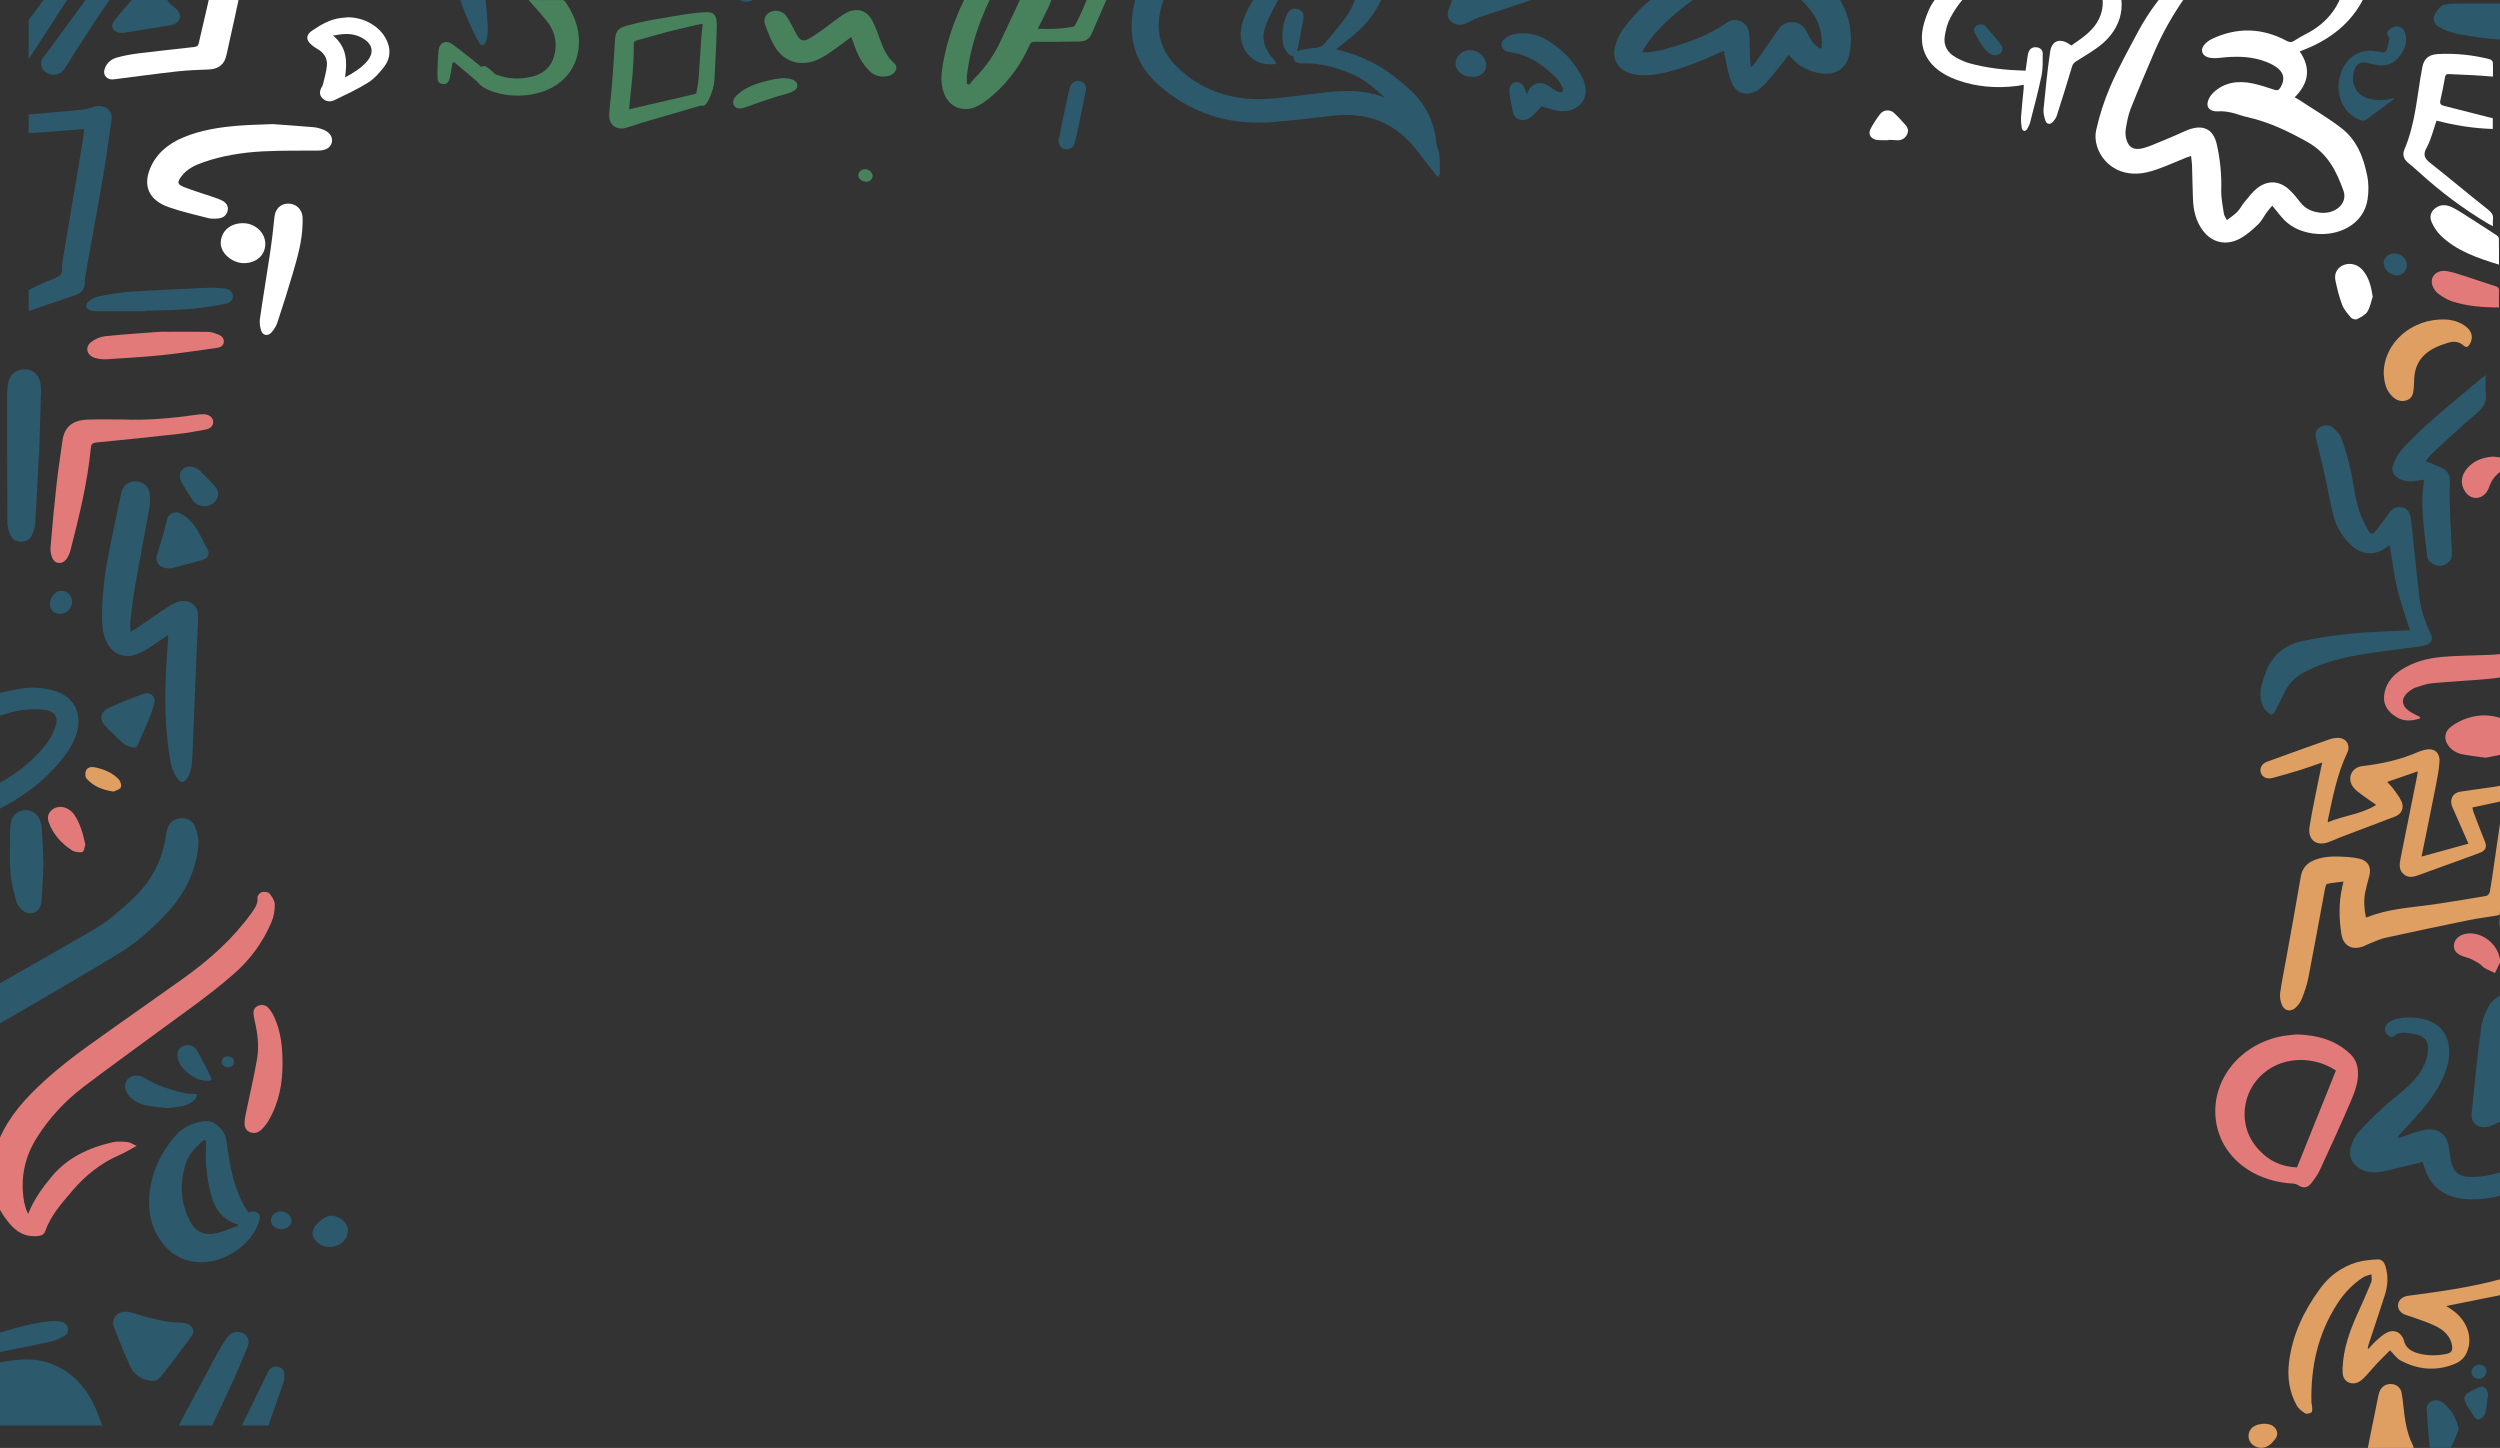<svg width="1440" height="834" viewBox="0 0 1440 834" fill="none" xmlns="http://www.w3.org/2000/svg">
<rect x="0" y="0" width="1440" height="834" fill="#333333" stroke="none"/>
<g clip-path="url(#clip0_7892_64437)">
<path d="M-7.922 570.506C-6.02 569.535 -4.068 568.645 -2.228 567.594C16.332 557.03 34.912 546.501 53.391 535.83C62.14 530.777 69.493 524.268 76.654 517.534C87.618 507.221 93.616 494.994 95.619 481.059C95.841 479.53 96.145 477.975 96.721 476.527C97.925 473.515 100.291 471.582 104.014 471.367C107.705 471.151 110.76 472.607 112.024 475.547C113.339 478.613 114.361 482.012 114.29 485.248C114.189 489.681 113.339 494.194 112.095 498.5C109.222 508.426 103.993 517.381 96.66 525.328C88.235 534.463 78.97 542.833 67.946 549.504C56.334 556.535 44.653 563.476 32.92 570.354C19.357 578.31 5.692 586.15 -7.922 594.035C-7.922 586.195 -7.922 578.346 -7.922 570.506Z" fill="#2C596B"/>
<path d="M16.48 65.96C26.888 65.043 37.306 64.189 47.703 63.155C49.939 62.93 52.103 62.112 54.268 61.474C59.962 59.793 65.09 63.515 64.301 68.72C62.673 79.464 61.328 90.244 59.497 100.961C56.189 120.309 52.609 139.612 49.16 158.942C48.917 160.299 48.836 161.693 48.826 163.068C48.796 166.359 46.985 168.759 43.668 169.892C34.605 172.976 25.543 176.087 16.48 179.179C16.48 175.098 16.48 171.007 16.48 166.925C21.234 164.803 25.877 162.466 30.762 160.623C34.403 159.247 36.466 157.476 35.738 153.727C35.516 152.567 35.89 151.29 36.092 150.086C39.915 127.267 43.759 104.449 47.582 81.622C47.966 79.329 48.169 77.019 48.502 74.349C37.468 75.176 26.979 75.958 16.491 76.749C16.48 73.144 16.48 69.547 16.48 65.96Z" fill="#2C596B"/>
<path d="M-10.125 786.768C-3.399 785.563 3.266 783.891 10.063 783.243C24.891 781.85 36.988 786.777 46.242 797.107C52.584 804.183 55.932 812.544 58.814 821.076C35.895 821.076 12.976 821.076 -10.115 821.076C-10.125 809.64 -10.125 798.204 -10.125 786.768Z" fill="#2C596B"/>
<path d="M-7.922 400.935C-0.731 399.362 6.39 397.321 13.693 396.377C18.466 395.766 23.645 396.188 28.399 397.123C40.738 399.56 46.989 408.452 44.824 419.51C43.752 424.994 41.254 429.966 37.856 434.56C26.366 450.096 10.648 461.308 -7.922 469.552C-7.922 464.652 -7.922 459.752 -7.922 454.852C-7.659 454.825 -7.345 454.87 -7.133 454.762C6.794 447.75 19.114 439.083 27.802 426.945C29.916 423.987 31.362 420.481 32.313 417.056C33.496 412.785 31.19 409.764 26.315 408.973C22.937 408.425 19.357 408.371 15.928 408.649C7.503 409.333 -0.225 412.246 -7.922 415.15C-7.922 410.412 -7.922 405.674 -7.922 400.935Z" fill="#2C596B"/>
<path d="M102.92 821.066C110.405 807.058 117.869 793.051 125.404 779.061C126.911 776.265 128.62 773.55 130.421 770.907C132.707 767.535 136.176 766.385 139.453 767.697C142.599 768.956 144.075 772.013 142.649 775.636C139.949 782.487 137.036 789.266 133.981 796C130.178 804.397 126.153 812.713 122.218 821.057C115.785 821.066 109.353 821.066 102.92 821.066Z" fill="#2C596B"/>
<path d="M-10.125 770.592C2.528 766.987 14.918 762.528 28.229 761.035C30.454 760.784 32.81 760.945 35.035 761.296C37.271 761.647 38.748 763.049 39.112 765.126C39.456 767.104 38.626 768.776 36.725 769.72C34.338 770.907 31.87 772.193 29.25 772.759C16.86 775.429 4.409 777.875 -8.021 780.401C-8.729 780.536 -9.427 780.716 -10.125 780.878C-10.125 777.452 -10.125 774.018 -10.125 770.592Z" fill="#2C596B"/>
<path d="M16.48 11.558C18.038 9.472 19.616 7.395 21.143 5.292C24.137 1.192 27.09 -2.935 30.125 -7.017C31.136 -8.365 32.269 -9.678 33.523 -10.847C35.526 -12.708 38.216 -13.076 40.259 -11.979C42.353 -10.856 43.132 -8.689 42.343 -6.154C42.201 -5.686 42.039 -5.2 41.766 -4.778C33.361 8.187 24.916 21.142 16.48 34.098C16.48 26.581 16.48 19.074 16.48 11.558Z" fill="#2C596B"/>
<path d="M139.32 821.066C143.902 811.662 148.484 802.249 153.066 792.845C153.541 791.874 154.077 790.93 154.553 789.968C155.564 787.945 157.263 786.866 159.772 787.226C162.29 787.585 163.635 789.123 163.736 791.289C163.817 792.971 163.787 794.76 163.261 796.351C160.813 803.679 158.163 810.961 155.604 818.261C155.281 819.178 155.038 820.122 154.755 821.057C149.607 821.066 144.458 821.066 139.32 821.066Z" fill="#2C596B"/>
<path d="M1337.6 439.197C1333 440.775 1328.94 442.264 1324.82 443.545C1319.59 445.16 1314.32 446.666 1309.03 448.083C1305.79 448.949 1303.15 447.731 1302.28 445.241C1301.36 442.589 1302.71 439.882 1305.95 438.701C1317.86 434.343 1329.8 430.085 1341.75 425.854C1343.19 425.34 1344.78 425.069 1346.32 425.006C1351.35 424.817 1354.16 429.156 1351.99 433.676C1346.09 445.99 1343.64 459.305 1340.83 472.513C1340.78 472.729 1340.86 472.973 1340.92 473.595C1349.93 469.707 1359.92 469.112 1368.73 463.618C1365.95 461.678 1363.36 459.982 1360.89 458.124C1359.01 456.707 1356.94 455.354 1355.53 453.523C1351.65 448.462 1354.39 441.984 1360.72 441.263C1371.93 439.973 1382.82 437.555 1393.18 432.999C1394.3 432.512 1395.5 432.196 1396.69 431.889C1401.79 430.608 1405.46 433.306 1405.15 438.619C1404.87 443.256 1403.98 447.875 1403.07 452.449C1400.44 465.864 1397.68 479.252 1394.82 493.398C1404.14 490.826 1412.96 488.391 1421.83 485.946C1418.91 479.315 1416.15 473.045 1413.4 466.784C1413 465.882 1412.54 464.998 1412.25 464.069C1411.01 460.117 1412.96 456.662 1417.05 456.013C1423.67 454.948 1430.33 454.154 1436.97 453.162C1439.8 452.738 1442.59 452.07 1445.4 451.538C1449.13 450.825 1451.74 452.323 1452.54 456.049C1452.99 458.169 1453.15 460.478 1452.84 462.616C1450.41 479.396 1447.83 496.158 1445.28 512.929C1444.82 515.915 1444.24 518.883 1443.72 521.86C1443.22 524.837 1441.24 526.804 1437.67 527.435C1432.52 528.356 1427.3 528.906 1422.17 529.962C1406.15 533.245 1390.13 536.619 1374.15 540.129C1371.07 540.805 1368.14 542.222 1365.17 543.358C1363.8 543.882 1362.51 544.648 1361.14 545.154C1354.77 547.508 1349.68 544.757 1348.64 538.018C1347.27 529.068 1347.05 520.065 1349.09 511.143C1349.31 510.195 1349.52 509.248 1349.84 507.778C1346.49 508.211 1343.43 508.472 1340.45 509.104C1339.88 509.221 1339.42 510.764 1339.24 511.711C1336.03 528.861 1332.96 546.047 1329.64 563.169C1328.83 567.319 1327.38 571.379 1325.85 575.33C1325.11 577.243 1323.72 579.056 1322.22 580.482C1319.6 582.963 1315.93 582.349 1314.48 579.038C1313.57 576.963 1313.05 574.383 1313.34 572.173C1314.26 565.443 1315.67 558.785 1316.87 552.091C1319.67 536.448 1322.57 520.814 1325.21 505.143C1326.05 500.128 1328.67 497.105 1333.29 495.31C1339.62 492.847 1346.14 493.244 1352.68 493.65C1354.8 493.786 1356.91 494.119 1358.98 494.597C1363.96 495.743 1366.07 499.478 1364.75 504.431C1363.9 507.597 1363.01 510.755 1362.37 513.957C1361.41 518.757 1361.78 523.547 1362.75 528.265C1363.06 528.338 1363.24 528.446 1363.37 528.392C1375.44 523.385 1388.37 522.844 1401.07 521.03C1411.43 519.551 1421.76 517.81 1432.08 516.032C1432.88 515.897 1433.96 514.715 1434.11 513.867C1435.03 508.797 1435.73 503.682 1436.47 498.576C1438.16 487.064 1439.83 475.553 1441.51 464.042C1441.62 463.32 1441.66 462.598 1441.8 461.308C1435.76 462.598 1430.02 463.834 1424.08 465.106C1424.38 466.306 1424.49 467.118 1424.76 467.858C1426.95 473.586 1429.12 479.315 1431.42 484.999C1432.46 487.579 1431.7 489.879 1428.96 490.989C1426.01 492.189 1422.99 493.226 1419.99 494.318C1411.31 497.475 1402.62 500.606 1393.94 503.772C1390.81 504.918 1387.64 506.091 1384.64 503.646C1381.54 501.12 1382.07 497.71 1382.75 494.336C1385.92 478.521 1389.1 462.698 1392.27 446.883C1392.42 446.107 1392.5 445.322 1392.65 444.285C1386.64 446.36 1380.95 448.326 1375.02 450.374C1376.36 451.89 1377.71 453.189 1378.79 454.687C1380.41 456.933 1382.18 459.161 1383.29 461.66C1384.92 465.332 1383.33 468.859 1379.62 470.294C1370.94 473.668 1362.19 476.888 1353.48 480.208C1349.66 481.661 1345.84 483.122 1342.09 484.737C1334.68 487.94 1329.01 484.078 1330.3 476.121C1332.12 464.98 1334.59 453.938 1336.8 442.859C1336.97 441.84 1337.23 440.821 1337.6 439.197Z" fill="#DF9E62"/>
<path d="M1282.65 126.803C1284.99 124.987 1287.09 123.692 1288.69 122.02C1290.34 120.293 1291.36 118.118 1292.9 116.284C1295.19 113.55 1297.34 110.602 1300.18 108.363C1306.09 103.697 1312.84 104.029 1318.37 109.046C1320.86 111.303 1322.97 113.928 1324.99 116.553C1327.8 120.195 1331.64 122.002 1336.48 122.523C1345.24 123.467 1352.51 117.093 1349.8 109.711C1345.83 98.878 1341.05 88.511 1329.07 81.787C1317.98 75.574 1306.77 70.162 1294.03 67.356C1291.01 66.691 1288.14 65.451 1285.12 64.812C1282.7 64.3 1280.11 63.958 1277.65 64.129C1273.49 64.426 1270.71 62.295 1271.67 58.636C1272.16 56.748 1273.36 54.788 1274.85 53.376C1281.05 47.469 1288.91 46.273 1297.4 48.027C1301.68 48.908 1305.82 50.31 1309.95 51.686C1311.73 52.279 1312.57 51.947 1313.44 50.544C1316.17 46.175 1315.81 42.057 1311.46 38.865C1308.92 37.004 1305.71 35.647 1302.57 34.675C1294.76 32.248 1286.69 32.392 1278.57 33.318C1276.6 33.543 1274.5 33.588 1272.58 33.21C1268.68 32.437 1267.16 29.164 1269.36 26.206C1270.48 24.705 1272.17 23.329 1273.96 22.484C1288.57 15.525 1303.04 15.993 1317.19 23.572C1318.8 24.435 1319.86 24.489 1321.34 23.563C1323.65 22.098 1326.04 20.695 1328.5 19.427C1341.34 12.828 1348.22 2.678 1350.83 -10.035C1351.03 -10.997 1351.25 -11.959 1351.45 -12.921C1351.65 -13.874 1351.83 -14.827 1352.05 -15.834C1356.87 -15.834 1361.53 -15.834 1366.72 -15.834C1361.77 6.022 1347.98 21.181 1324.63 29.596C1331.21 39.171 1329.94 47.856 1321.74 56.046C1322.51 56.487 1323.21 56.828 1323.85 57.251C1332.11 62.69 1340.75 67.734 1348.52 73.686C1357.78 80.788 1361.37 90.867 1363.5 101.17C1364.41 105.585 1364.4 110.314 1363.73 114.782C1361.58 129.104 1347.17 136.602 1332.14 134.463C1324.61 133.393 1318.49 130.282 1313.97 124.789C1312.35 122.82 1310.75 120.842 1308.81 118.468C1307.64 119.853 1306.63 120.941 1305.77 122.128C1304.03 124.528 1302.74 127.279 1300.58 129.329C1297.44 132.341 1294.05 135.389 1290.14 137.475C1282.1 141.745 1274.04 139.722 1268.85 132.79C1264.72 127.288 1263.42 121.058 1263.15 114.62C1262.89 108.093 1262.82 101.557 1262.6 95.03C1262.55 93.411 1262.26 91.802 1262.04 89.824C1260.83 90.238 1259.91 90.507 1259.04 90.867C1254.03 92.908 1249.09 95.102 1244 96.972C1240.8 98.15 1237.45 99.255 1234.04 99.723C1214.79 102.402 1204.91 86.111 1207.37 75.052C1209.3 66.368 1212.07 57.727 1215.67 49.474C1220.32 38.838 1226.02 28.553 1231.53 18.223C1237.75 6.571 1245.87 -4.002 1255.34 -13.766C1256.86 -15.33 1258.32 -16.203 1260.69 -15.96C1262.49 -15.78 1264.33 -15.924 1266.62 -15.924C1265.92 -14.153 1265.55 -12.624 1264.76 -11.294C1262.75 -7.904 1260.65 -4.542 1258.39 -1.278C1251.46 8.693 1245.53 19.095 1240.86 30.036C1236.23 40.87 1231.58 51.695 1227.28 62.627C1225.8 66.368 1225.08 70.395 1224.44 74.342C1224.11 76.455 1224.27 78.793 1224.95 80.834C1226.42 85.293 1229.48 86.624 1234.48 85.32C1236.5 84.789 1238.47 84.079 1240.37 83.279C1246.36 80.788 1252.39 78.343 1258.27 75.646C1267.38 71.456 1274.71 72.841 1277.01 83.674C1278.83 92.243 1279.7 100.766 1279.43 109.469C1279.3 113.901 1280.26 118.369 1280.91 122.802C1281.02 123.935 1281.82 125.005 1282.65 126.803Z" fill="white"/>
<path d="M769.646 28.389C771.052 28.794 772.165 29.153 773.308 29.441C789.228 33.442 801.931 41.974 812.976 52.457C821.846 60.881 826.287 71.266 827.46 82.773C827.682 84.94 828.876 87.026 829.088 89.193C829.432 92.717 829.392 96.286 829.392 99.829C829.392 100.44 828.825 101.051 828.441 101.834C827.834 101.42 827.48 101.285 827.298 101.042C823.333 95.954 819.459 90.802 815.424 85.758C803.944 71.355 788.52 64.478 768.493 66.581C756.457 67.84 744.451 69.494 732.375 70.384C707.14 72.237 685.353 64.774 667.532 49.121C653.918 37.155 649.72 21.934 652.684 5.346C655.334 -9.497 662.07 -23.046 672.387 -34.923C689.773 -54.927 724.991 -71.695 763.335 -62.336C788.702 -56.15 806.574 -28.935 797.643 -4.903C793.961 5.013 787.943 13.537 779.295 20.594C776.2 23.121 773.065 25.629 769.646 28.389ZM797.633 56.197C792.141 51.288 786.83 46.334 779.801 43.17C770.395 38.935 760.644 36.148 749.943 36.49C747.587 36.562 745.544 35.779 745.028 33.406C744.603 31.437 745.958 29.648 748.77 28.956C751.4 28.299 754.151 27.805 756.872 27.679C759.491 27.553 761.535 26.744 763.031 24.964C766.662 20.657 770.273 16.333 773.753 11.927C778.203 6.299 780.903 0.006 782.299 -6.755C785.809 -23.828 775.796 -39.94 758.348 -45.631C726.62 -55.979 698.785 -42.853 683.502 -24.692C676.058 -15.836 671.325 -5.703 668.634 5.112C665.691 16.899 667.916 28.065 676.675 37.191C687.932 48.906 702.517 55.828 720.167 56.952C730.534 57.618 740.669 55.919 750.864 54.732C766.501 52.898 782.198 50.021 797.633 56.197Z" fill="#2C596B"/>
<path d="M16.202 699.219C19.328 691.217 24.223 684.393 29.695 677.785C38.605 667.032 50.854 661.089 65.024 657.907C67.684 657.313 70.678 657.556 73.46 657.835C75.007 657.997 76.443 659.03 78.709 660.019C74.997 662.024 72.246 663.787 69.242 665.081C58.076 669.9 49.276 676.976 41.781 685.76C35.531 693.078 29.159 700.19 26.064 709.144C25.295 711.374 23.343 711.94 20.693 712.048C12.672 712.363 8.05 708.191 3.994 702.914C-4.876 691.352 -7.01 678.774 -3.511 665.261C-0.041 651.865 7.635 640.465 17.649 630.224C27.682 619.957 39.02 610.877 50.884 602.353C69.029 589.317 87.397 576.532 105.603 563.559C120.815 552.725 134.358 540.489 144.928 525.816C146.859 523.137 148.66 520.476 148.296 516.978C148.194 515.971 149.61 514.254 150.743 513.894C152.028 513.49 154.526 513.778 155.183 514.596C156.701 516.493 158.268 518.893 158.289 521.096C158.319 524.521 157.661 528.145 156.286 531.345C151.482 542.512 144.462 552.392 134.763 560.907C120.208 573.673 104.005 584.687 88.358 596.294C74.825 606.345 61.049 616.136 47.688 626.367C37.109 634.468 28.39 644.061 21.472 654.886C14.028 666.538 11.58 679.008 13.886 692.224C14.149 693.752 14.655 695.245 15.12 696.737C15.413 697.582 15.848 698.391 16.202 699.219Z" fill="#E27A7A"/>
<path d="M412.336 29.11C412.083 34.484 411.868 39.865 411.57 45.24C411.316 49.825 409.933 54.087 407.86 58.124C406.989 59.818 405.92 61.309 403.671 60.851C403.489 60.817 403.28 60.908 403.087 60.964C391.969 64.199 380.846 67.429 369.733 70.687C367.666 71.291 365.632 72.03 363.582 72.702C362.579 73.03 361.586 73.391 360.567 73.651C354.663 75.136 350.524 71.782 350.899 65.566C351.202 60.501 351.984 55.476 352.376 50.417C353.087 41.271 353.737 32.119 354.261 22.961C354.548 17.953 356.212 16.186 360.975 14.831C371.872 11.742 383.034 10.207 394.141 8.343C398.38 7.632 402.684 7.203 406.973 7.011C410.809 6.836 412.551 8.744 412.788 12.663C412.86 13.837 412.898 15.023 412.86 16.197C412.727 20.499 412.557 24.807 412.402 29.11C412.386 29.115 412.364 29.115 412.336 29.11ZM362.353 62.827C362.959 62.748 363.4 62.731 363.819 62.635C376.023 59.812 388.226 56.978 400.419 54.121C400.717 54.053 401.125 53.675 401.174 53.387C401.648 50.457 402.227 47.527 402.453 44.574C403.043 36.856 403.44 29.121 403.974 21.397C404.151 18.868 404.526 16.355 404.823 13.735C404.311 13.786 403.963 13.781 403.633 13.854C397.966 15.153 392.272 16.338 386.644 17.789C379.947 19.517 373.305 21.476 366.641 23.334C365.654 23.61 365.009 24.011 365.031 25.315C365.23 36.681 363.857 47.939 362.705 59.214C362.584 60.36 362.479 61.517 362.353 62.827Z" fill="#48825D"/>
<path d="M1030.31 31.582C1027.05 35.745 1024.12 39.683 1020.94 43.477C1018.76 46.084 1016.49 48.718 1013.82 50.93C1008.01 55.74 1000.55 54.697 997.641 48.152C995.355 43 994.708 37.273 993.362 31.798C993.191 31.097 993.17 30.368 993.039 29.299C991.866 29.793 990.905 30.18 989.954 30.593C978.656 35.547 967.308 40.483 954.857 42.686C950.882 43.387 946.584 43.54 942.578 43.054C933.303 41.93 928.135 35.223 930.219 27.078C931.119 23.553 932.535 19.885 934.79 16.936C938.846 11.632 943.124 6.273 948.343 1.904C965.204 -12.211 984.391 -23.351 1005.83 -31.271C1009.87 -32.764 1014.23 -33.618 1018.49 -34.571C1020.88 -35.111 1023.23 -34.733 1025.14 -33.088C1025.58 -32.71 1026.21 -32.44 1026.81 -32.287C1032.87 -30.75 1037.88 -27.621 1041.63 -23.324C1047.52 -16.563 1053.48 -9.748 1058.39 -2.42C1064.89 7.289 1067.28 18.087 1065.61 29.415C1065.38 31.025 1064.96 32.643 1064.38 34.18C1062.09 40.168 1056.34 43.306 1049.33 42.353C1042.22 41.382 1036.33 38.46 1031.89 33.362C1031.45 32.85 1031 32.355 1030.31 31.582ZM1008.4 38.325C1008.61 38.37 1008.83 38.406 1009.03 38.451C1009.68 37.696 1010.41 36.995 1010.97 36.194C1015.32 29.955 1019.64 23.697 1023.98 17.449C1025.97 14.581 1028.59 12.486 1032.66 12.729C1036.81 12.972 1039.16 15.381 1040.81 18.528C1041.85 20.524 1042.77 22.61 1044.16 24.408C1045.25 25.819 1046.98 26.853 1048.42 28.049C1048.72 27.887 1049.01 27.725 1049.3 27.563C1049.3 25.864 1049.39 24.174 1049.29 22.475C1048.9 15.471 1046.02 9.33 1041.15 3.846C1033.13 -5.217 1024.63 -13.866 1014.88 -21.517C1013.3 -22.757 1012.29 -22.964 1010.45 -22.002C994.394 -13.614 979.303 -4.084 965.73 7.271C959.156 12.774 953.158 18.726 948.445 25.612C947.565 26.898 946.867 28.283 945.815 30.09C947.575 30.09 948.758 30.233 949.881 30.063C952.763 29.613 955.707 29.227 958.488 28.444C971.101 24.866 983.511 20.964 994.05 13.367C999.34 9.555 1005.87 12.027 1007.26 17.97C1007.61 19.481 1007.71 21.045 1007.78 22.591C1007.89 25.612 1007.85 28.633 1007.96 31.654C1008.02 33.866 1008.24 36.095 1008.4 38.325Z" fill="#2C596B"/>
<path d="M96.69 365.8C93.837 367.787 91.39 369.603 88.8 371.257C86.049 373.019 83.298 374.862 80.304 376.229C72.668 379.708 65.416 377.38 61.765 370.448C59.287 365.755 58.801 360.693 58.761 355.613C58.67 341.678 60.682 327.922 63.494 314.238C65.568 304.115 67.722 294.009 69.826 283.895C70.655 279.921 73.71 277.341 77.745 277.26C81.761 277.179 85.382 279.579 86.07 283.463C86.575 286.322 86.606 289.361 86.11 292.22C83.501 307.145 80.557 322.024 77.927 336.94C76.764 343.548 75.996 350.219 75.186 356.872C74.934 359.012 75.146 361.196 75.146 363.948C76.683 363.058 77.624 362.59 78.474 362.015C83.136 358.832 87.738 355.577 92.431 352.431C94.99 350.713 97.59 348.996 100.351 347.549C106.814 344.159 113.651 347.279 114.005 353.932C114.248 358.562 113.742 363.228 113.56 367.877C112.65 390.479 111.74 413.082 110.819 435.693C110.647 439.955 110.283 444.18 107.977 448.055C106.167 451.094 104.437 451.22 102.212 448.397C98.692 443.928 98.186 438.66 97.388 433.49C94.242 413.144 95.001 392.754 96.528 372.363C96.659 370.574 96.781 368.776 96.882 366.986C96.882 366.753 96.801 366.51 96.69 365.8Z" fill="#2C596B"/>
<path d="M1388.11 362.962C1385.6 354.889 1382.7 346.986 1380.77 338.903C1378.84 330.794 1377.89 322.504 1376.46 314.035C1375.85 314.422 1375.42 314.664 1375.05 314.952C1368.42 320.158 1360.56 319.978 1354.44 314.233C1349.5 309.585 1346 304.011 1344.3 297.87C1342.2 290.282 1341.05 282.487 1339.35 274.809C1337.92 268.327 1336.27 261.88 1334.73 255.416C1334.37 253.906 1333.87 252.395 1333.78 250.867C1333.64 248.673 1334.68 246.866 1336.9 245.787C1339.11 244.717 1341.63 244.654 1343.39 246.12C1345.46 247.864 1347.73 249.932 1348.56 252.251C1350.84 258.599 1352.81 265.081 1354.17 271.635C1356.01 280.536 1356.73 289.635 1360.39 298.194C1361.53 300.855 1362.93 303.435 1364.35 305.979C1365.35 307.751 1366.8 307.903 1368.12 306.222C1370.46 303.201 1372.76 300.154 1374.97 297.052C1377 294.229 1378.94 291.217 1383.5 292.224C1387.96 293.213 1388.46 296.665 1388.82 299.965C1390.39 314.35 1391.81 328.744 1393.44 343.129C1394.31 350.807 1396.74 358.17 1400.18 365.255C1401.76 368.509 1400.34 371.207 1396.05 371.917C1389.65 372.987 1383.18 373.76 1376.72 374.605C1364.54 376.196 1352.34 377.797 1340.7 381.537C1336.32 382.948 1332.06 384.773 1327.98 386.778C1322.7 389.368 1318.76 393.234 1316.26 398.152C1314.12 402.368 1312.11 406.639 1309.89 410.819C1309.65 411.278 1307.97 411.718 1307.63 411.458C1306.28 410.415 1304.87 409.255 1304.06 407.87C1301.68 403.78 1301.61 399.356 1302.62 394.96C1303.25 392.173 1304.27 389.44 1305.29 386.733C1308.72 377.689 1315.71 371.548 1325.98 369.283C1335.65 367.152 1345.6 365.812 1355.52 364.841C1365.92 363.825 1376.42 363.654 1386.88 363.106C1387.49 363.061 1388.09 362.971 1388.11 362.962Z" fill="#2C596B"/>
<path d="M1364.21 776.918C1365.73 775.318 1367.15 773.627 1368.81 772.144C1370.61 770.535 1372.44 768.844 1374.6 767.703C1378.44 765.662 1382.02 766.857 1383.94 770.427C1384.17 770.867 1384.46 771.317 1384.55 771.784C1385.55 776.792 1389.46 778.842 1394.58 779.939C1399.35 780.964 1404.07 780.829 1408.78 779.939C1411.95 779.336 1412.84 778.06 1412.4 775.147C1411.65 770.112 1408.16 766.543 1403.58 764.151C1399.19 761.868 1394.25 760.42 1389.53 758.64C1387.94 758.038 1386.19 757.696 1384.67 756.977C1382.1 755.754 1380.89 753.345 1381.35 751.016C1381.85 748.553 1384.03 746.772 1387.05 746.377C1405.3 743.967 1423.54 741.486 1441.22 736.568C1441.47 736.496 1441.75 736.532 1442.41 736.505C1442.41 737.971 1442.41 739.391 1442.41 740.812C1442.41 742.277 1442.41 743.734 1442.41 745.568C1431.36 747.788 1420.38 749.982 1409.04 752.257C1410.27 753.066 1411.28 753.713 1412.25 754.378C1421.03 760.393 1424.55 770.328 1420.95 778.797C1419.68 781.764 1417.55 784.057 1414.35 785.414C1403.5 790.017 1392.88 789.019 1382.8 783.688C1380.42 782.429 1378.86 779.966 1376.67 777.799C1374.35 780.11 1371.7 782.636 1369.2 785.279C1366.96 787.653 1364.95 790.206 1362.71 792.58C1361.55 793.82 1360.26 795.079 1358.76 795.924C1355.07 798.001 1350.71 796.401 1349.68 792.625C1349.28 791.15 1349.28 789.55 1349.33 788.021C1349.74 777.17 1353.27 766.992 1357.79 757.013C1360.58 750.89 1363.32 744.74 1365.84 738.537C1366.38 737.188 1365.93 735.525 1365.94 734.006C1364.35 734.563 1362.53 734.842 1361.2 735.714C1355.06 739.742 1350.27 744.803 1346.44 750.71C1334.98 768.386 1330.94 787.563 1331.38 807.693C1331.4 808.574 1331.75 809.455 1331.77 810.336C1331.8 811.415 1332.08 812.934 1331.44 813.483C1330.65 814.148 1328.54 814.571 1327.79 814.094C1325.91 812.925 1323.97 811.424 1322.98 809.653C1318.55 801.768 1317.43 793.308 1318.48 784.605C1320.37 768.997 1326.98 754.936 1336.6 741.926C1341.74 734.977 1348.64 729.744 1357.55 727.074C1361.29 725.959 1365.42 725.653 1369.41 725.42C1372.06 725.267 1373.37 727.209 1374.02 729.313C1375.72 734.905 1375.42 740.497 1373.66 746.008C1370.65 755.421 1367.46 764.799 1364.38 774.194C1364.11 775.021 1363.98 775.875 1363.8 776.72C1363.93 776.792 1364.07 776.855 1364.21 776.918Z" fill="#DF9E62"/>
<path d="M1166.73 40.727C1167.07 38.335 1167.39 36.007 1167.73 33.687C1167.91 32.554 1168 31.394 1168.35 30.306C1168.97 28.41 1170.34 27.088 1172.71 27.214C1175.05 27.34 1176.59 28.706 1176.59 30.702C1176.59 35.009 1176.77 39.405 1175.91 43.613C1174.07 52.594 1171.65 61.486 1169.38 70.396C1169.05 71.735 1168.4 73.03 1167.69 74.262C1167.38 74.81 1166.47 75.538 1165.98 75.458C1165.4 75.359 1164.61 74.531 1164.54 73.956C1164.25 71.691 1163.98 69.398 1164.14 67.132C1164.53 61.675 1165.15 56.227 1165.66 50.778C1165.71 50.221 1165.67 49.663 1165.67 48.809C1164.34 49.052 1163.13 49.331 1161.91 49.493C1149.92 51.021 1138.2 50.059 1126.99 45.977C1110.47 39.953 1103.81 28.086 1108.43 12.757C1109.75 8.387 1111.49 3.874 1114.26 0.134C1130.33 -21.534 1152.28 -33.923 1182.4 -31.756C1195.78 -30.794 1207.46 -26.227 1215.39 -15.833C1225.51 -2.581 1224.14 13.674 1211.28 24.894C1206.73 28.85 1201.18 31.925 1195.97 35.251C1194.62 36.114 1193.92 36.924 1193.47 38.416C1190.68 47.874 1187.7 57.288 1184.69 66.692C1184.29 67.914 1183.44 69.065 1182.58 70.108C1181.1 71.897 1178.95 71.726 1178.22 69.605C1177.48 67.456 1176.88 65.091 1177.09 62.898C1178.16 51.848 1179.27 40.79 1180.88 29.794C1181.87 22.997 1187.07 21.568 1193.06 26.216C1198.61 22.404 1204.32 18.691 1207.85 13.027C1215.55 0.637 1209.46 -14.62 1194.62 -19.978C1185.07 -23.43 1175.15 -23.871 1165.42 -21.237C1146.42 -16.112 1131.93 -5.854 1123.37 10.302C1121.61 13.629 1120.69 17.432 1120.15 21.109C1119.39 26.216 1121.7 30.432 1126.74 33.157C1129.08 34.424 1131.54 35.629 1134.13 36.366C1144.62 39.333 1155.46 40.376 1166.73 40.727Z" fill="white"/>
<path d="M1323.15 595.828C1335.47 596.233 1345.36 599.379 1353.26 606.635C1356.38 609.503 1357.92 612.722 1358.17 617.073C1358.49 622.989 1356.63 628.257 1354.43 633.436C1348.63 647.093 1342.4 660.606 1336.16 674.11C1334.91 676.798 1333.05 679.306 1331.15 681.689C1328.96 684.44 1326.41 684.53 1323.4 682.489C1322.75 682.048 1321.79 681.797 1320.95 681.752C1296.05 680.52 1277.24 664.31 1276.06 642.238C1274.87 619.968 1291.96 600.494 1315.8 596.592C1318.59 596.152 1321.44 595.999 1323.15 595.828ZM1323.08 672.392C1330.57 653.764 1338.02 635.216 1345.49 616.623C1333.75 608.748 1316.13 607.759 1303.74 618.224C1291.33 628.707 1289.2 647.434 1299.13 660.003C1304.95 667.394 1312.67 672.042 1323.08 672.392Z" fill="#E27A7A"/>
<path d="M581.523 -20.959C569.022 -0.595 559.626 20.416 556.965 43.45C556.783 45.014 556.945 46.615 556.945 48.206C557.38 48.413 557.805 48.611 558.24 48.818C559.16 47.712 560 46.543 561.011 45.509C567.292 39.126 572.39 32.086 576.061 24.246C580.613 14.527 585.184 4.808 589.776 -4.902C590.201 -5.801 590.697 -6.691 591.324 -7.491C593.67 -10.512 597.433 -11.698 600.943 -10.611C604.321 -9.559 606.718 -6.331 606.212 -2.807C605.889 -0.577 605.059 1.644 604.098 3.738C602.166 7.946 599.992 12.073 597.757 16.541C604.806 16.919 611.441 16.64 617.995 15.453C618.714 15.318 619.411 14.284 619.786 13.529C625.096 3.082 629.273 -7.707 631.923 -18.936C632.075 -19.565 632.307 -20.177 632.52 -20.86C636.515 -20.86 640.449 -20.86 644.768 -20.86C643.463 -16.688 642.502 -12.607 640.904 -8.723C637 0.772 632.803 10.176 628.706 19.607C627.483 22.439 625.075 23.86 621.697 23.895C613.08 24.003 604.462 24.165 595.845 24.084C593.913 24.066 593.519 24.938 593.003 26.08C588.269 36.59 581.705 46.066 572.683 54.104C570.033 56.46 567.211 58.77 564.076 60.559C555.974 65.18 547.428 62.474 544.039 54.437C542.057 49.726 541.956 44.799 542.664 39.917C545.718 18.78 554.336 -0.622 566.028 -19.071C566.969 -20.554 568.111 -21.058 569.983 -20.995C573.796 -20.869 577.619 -20.959 581.523 -20.959Z" fill="#48825D"/>
<path d="M1395.47 669.27C1387.68 671.158 1380.19 673.064 1372.64 674.754C1370.54 675.221 1368.25 675.266 1366.07 675.15C1357.96 674.709 1352.26 668.559 1353.91 661.475C1354.66 658.22 1356.22 654.813 1358.49 652.196C1362.89 647.099 1367.88 642.388 1372.9 637.748C1377.29 633.694 1382.21 630.088 1386.6 626.034C1392.47 620.603 1397.17 614.499 1398.37 606.776C1399.45 599.763 1396.76 596.382 1388.93 595.331C1385.43 594.863 1381.66 593.892 1378.75 597.075C1378.43 597.416 1376.42 597.039 1375.7 596.472C1372.34 593.82 1373.41 589.505 1377.83 587.769C1382.96 585.747 1388.38 585.693 1393.8 586.538C1403.45 588.048 1409.35 593.766 1410.52 602.424C1411.36 608.682 1409.95 614.598 1407.37 620.378C1403.63 628.74 1398.15 636.139 1391.73 643.044C1388.12 646.928 1384.62 650.902 1381.07 654.84C1381.2 655.028 1381.33 655.208 1381.46 655.397C1382.34 655.145 1383.23 654.93 1384.09 654.651C1387.88 653.419 1391.58 651.9 1395.47 650.983C1403.3 649.131 1409.11 652.709 1410.34 659.838C1410.9 663.066 1411.18 666.339 1411.96 669.521C1413.44 675.563 1416.86 677.937 1423.82 677.892C1431.18 677.847 1438.19 676.345 1444.81 673.45C1445.69 673.064 1446.59 672.722 1447.84 672.21C1447.84 676.732 1447.89 680.948 1447.78 685.156C1447.77 685.669 1446.99 686.415 1446.37 686.64C1437.57 689.867 1428.42 691.602 1418.92 690.559C1408.2 689.382 1400.95 684.014 1397.32 674.934C1396.55 673.037 1396.04 671.041 1395.47 669.27Z" fill="#2C596B"/>
<path d="M143.831 698.005C145.045 698.005 146.491 697.636 147.422 698.086C149.111 698.904 150.072 700.19 149.586 702.266C146.724 714.683 131.836 726.442 117.544 727C105.902 727.458 97.568 722.271 91.864 713.631C87.231 706.618 85.623 698.796 85.906 690.776C86.372 677.668 91.358 665.863 100.046 655.335C104.193 650.31 109.665 646.83 116.816 645.886C121.782 645.239 124.048 646.758 127.223 650.184C130.278 653.474 130.46 657.107 130.986 660.883C132.594 672.409 134.698 683.836 140.534 694.409C141.333 695.856 142.355 697.205 143.275 698.598C143.477 698.401 143.659 698.203 143.831 698.005ZM137.115 706.043C137.115 705.818 137.115 705.602 137.115 705.377C127.78 702.59 123.714 695.937 121.6 688.232C120.154 682.955 119.304 677.488 118.798 672.067C118.333 667.095 118.697 662.06 118.697 657.053C118.272 656.891 117.847 656.729 117.423 656.567C115.147 658.815 112.598 660.892 110.666 663.355C107.45 667.446 106.196 672.247 105.326 677.12C103.687 686.344 105.154 695.2 109.584 703.624C112.902 709.945 118.464 712.093 125.909 709.989C129.732 708.911 133.393 707.373 137.115 706.043Z" fill="#2C596B"/>
<path d="M156.968 71.489C163.734 71.984 172.24 72.541 180.736 73.278C182.699 73.449 184.691 74.07 186.512 74.798C190.062 76.227 191.842 79.248 191.114 82.098C190.345 85.11 187.624 86.683 183.397 86.728C172.655 86.827 161.893 86.621 151.192 87.196C139.531 87.825 128.021 89.65 117.057 93.48C112.121 95.207 107.559 97.436 104.535 101.527C101.895 105.087 102.017 106.184 106.345 107.883C111.625 109.951 117.137 111.543 122.518 113.404C124.561 114.105 126.685 114.77 128.486 115.831C130.822 117.198 131.753 119.355 131.004 121.837C130.286 124.21 128.354 125.595 125.664 125.838C123.772 126.009 121.719 126.08 119.929 125.622C112.262 123.662 104.474 121.918 97.091 119.284C85.874 115.292 82.294 107.29 86.42 97.166C89.869 88.706 96.575 82.925 105.587 79.149C115.792 74.861 126.746 73.216 137.862 72.352C143.617 71.903 149.412 71.813 156.968 71.489Z" fill="white"/>
<path d="M70.671 241.629C84.77 242.177 98.738 240.963 112.635 238.958C114.173 238.734 115.74 238.563 117.288 238.59C120.282 238.635 122.456 240.271 122.78 242.51C123.094 244.694 121.637 246.762 118.734 247.347C113.485 248.39 108.185 249.334 102.845 249.936C87.087 251.707 71.308 253.334 55.53 254.872C53.143 255.106 52.546 255.906 52.354 257.875C50.412 277.924 45.587 297.532 40.55 317.105C40.085 318.894 39.266 320.728 38.103 322.239C35.756 325.286 31.589 324.891 30.143 321.438C29.334 319.506 28.919 317.267 29.101 315.217C30.102 303.268 31.215 291.32 32.53 279.398C33.47 270.875 34.765 262.379 35.969 253.883C37.101 245.854 41.724 241.952 50.847 241.674C57.441 241.467 64.056 241.629 70.671 241.629Z" fill="#E27A7A"/>
<path d="M1403.45 69.492C1401.55 74.886 1400.35 80.281 1397.74 85.055C1395.58 88.983 1396.37 91.123 1399.77 93.811C1410.96 102.649 1421.82 111.811 1433.01 120.648C1435.15 122.348 1436.34 123.876 1435.95 126.394C1435.78 127.517 1435.92 128.668 1435.92 130.295C1434.89 129.756 1434.14 129.405 1433.44 128.983C1418.87 120.334 1405.58 110.336 1393.36 99.179C1391.25 97.255 1389.04 95.412 1386.84 93.569C1384.31 91.456 1383.82 88.723 1384.93 86.124C1391.44 70.885 1392.19 54.684 1395.22 38.87C1396.17 33.898 1398.74 31.398 1404.44 31.12C1414.52 30.634 1424.44 31.623 1434.14 34.141C1434.86 34.329 1435.81 35.228 1435.85 35.84C1436.04 38.51 1435.93 41.189 1435.93 44.129C1432.24 43.85 1428.79 43.536 1425.34 43.347C1420.48 43.077 1415.61 42.924 1410.75 42.673C1409.16 42.592 1408.55 43.104 1408.31 44.561C1407.57 48.912 1406.7 53.264 1405.68 57.57C1405.23 59.422 1405.59 60.438 1407.76 60.978C1416.32 63.108 1424.85 65.329 1433.4 67.514C1434.18 67.712 1434.98 67.855 1435.84 68.035C1435.84 70.058 1435.84 72 1435.84 74.284C1424.74 73.969 1414 72.198 1403.45 69.492Z" fill="white"/>
<path d="M22.355 262.604C21.697 275.479 21.11 288.362 20.291 301.228C20.14 303.682 19.32 306.2 18.289 308.501C17.277 310.749 15.001 312.017 12.149 311.981C9.186 311.945 6.93 310.569 5.959 308.187C5.029 305.93 4.27 303.467 4.26 301.084C4.108 276.279 4.108 251.474 4.129 226.678C4.129 224.403 4.381 222.101 4.867 219.872C5.808 215.538 9.54 212.724 13.99 212.706C18.39 212.688 21.98 215.304 23.052 219.593C23.528 221.481 23.68 223.477 23.629 225.419C23.315 237.817 22.891 250.215 22.516 262.604C22.456 262.604 22.405 262.604 22.355 262.604Z" fill="#2C596B"/>
<path d="M124.277 -21.141C129.121 -21.141 133.855 -21.141 138.73 -21.141C140.106 -16.079 139.58 -11.017 138.619 -6.081C136.464 4.923 133.916 15.874 131.508 26.842C131.003 29.162 130.588 31.518 129.809 33.774C128.424 37.811 124.843 39.861 120.362 40.014C114.162 40.221 107.932 40.472 101.772 41.156C89.665 42.504 77.599 44.185 65.512 45.705C61.831 46.163 59.221 43.484 60.162 40.113C61.113 36.696 63.601 34.197 67.282 33.163C71.359 32.021 75.617 31.257 79.865 30.726C90.313 29.414 100.791 28.335 111.26 27.148C112.726 26.986 114.031 26.825 114.435 25.08C117.267 12.61 120.271 0.167 123.093 -12.312C123.741 -15.18 123.882 -18.12 124.277 -21.141Z" fill="white"/>
<path d="M837.634 -13.227C837.604 -17.686 836.866 -21.642 839.212 -25.454C841.195 -28.673 843.966 -30.687 847.921 -30.417C851.784 -30.157 855.8 -29.5 859.36 -28.179C869.323 -24.51 877.778 -18.765 885.384 -12.022C886.153 -11.339 886.831 -10.53 887.387 -9.694C889.652 -6.313 888.803 -2.951 884.808 -1.234C880.691 0.537 876.342 1.886 872.054 3.334C865.186 5.644 858.268 7.82 851.43 10.175C849.397 10.877 847.496 11.92 845.625 12.936C842.429 14.68 839.162 14.761 836.633 13.008C834.104 11.254 833.123 8.341 834.499 5.258C837.25 -0.874 837.938 -7.221 837.634 -13.227Z" fill="#2C596B"/>
<path d="M1395.95 276.328C1394.32 276.587 1392.93 276.802 1391.55 277.025C1382.82 278.418 1376.1 273.704 1378.49 267.472C1379.78 264.088 1381.77 260.677 1384.48 257.784C1389.86 252.026 1395.71 246.472 1401.81 241.106C1410.7 233.294 1420.01 225.723 1429.13 218.054C1429.77 217.518 1430.47 217.009 1431.78 216C1431.78 219.991 1431.36 223.455 1431.87 226.839C1432.6 231.589 1430.11 235.026 1425.94 238.562C1417 246.124 1408.7 254.07 1400.2 261.891C1398.98 263.016 1398.13 264.356 1397.1 265.614C1400.21 266.891 1403.21 267.98 1405.99 269.293C1410.11 271.23 1411.34 273.945 1411.14 277.614C1410.75 284.971 1411.16 292.346 1411.4 299.721C1411.6 305.961 1412.12 312.193 1412.3 318.434C1412.35 320.015 1412.19 321.872 1411.08 323.113C1409.89 324.443 1407.53 325.916 1405.58 325.996C1403.62 326.077 1401.17 324.764 1399.64 323.577C1398.49 322.684 1398.13 321.059 1397.99 319.72C1396.4 305.667 1393.92 291.64 1396.15 277.498C1396.19 277.257 1396.08 277.016 1395.95 276.328Z" fill="#2C596B"/>
<path d="M1393.77 413.862C1389.26 415.319 1384.75 415.688 1380.49 413.134C1375.69 410.257 1372.8 406.31 1373.23 400.997C1373.73 394.766 1377.13 389.857 1382.68 386.126C1389.86 381.28 1398.23 379.087 1406.99 378.34C1415.48 377.621 1424.03 377.612 1432.56 377.262C1435.04 377.163 1437.52 377.073 1439.97 376.794C1445.91 376.12 1449.34 373.234 1449.97 367.956C1450.25 365.583 1449.45 363.128 1449.45 360.71C1449.45 359.361 1449.6 357.446 1450.55 356.817C1451.79 355.999 1454.04 355.702 1455.57 356.098C1458.75 356.907 1460.15 359.451 1461.04 362.112C1464.64 372.964 1457.62 385.344 1445.41 389.003C1441.3 390.235 1436.83 390.73 1432.48 391.116C1421.89 392.051 1411.27 392.582 1400.69 393.571C1397.55 393.867 1394.51 395.036 1391.49 395.989C1390.22 396.385 1389.06 397.167 1388.02 397.931C1382.51 401.977 1382.84 406.841 1388.85 410.32C1390.55 411.309 1392.36 412.163 1394.11 413.08C1393.99 413.341 1393.88 413.602 1393.77 413.862Z" fill="#E27A7A"/>
<path d="M1447.85 571.424C1447.85 572.251 1447.85 573.051 1447.85 573.86C1447.85 596.148 1447.82 618.436 1447.91 640.715C1447.92 642.702 1447.23 643.52 1445.18 644.194C1441.93 645.273 1438.8 646.693 1435.71 648.096C1429.02 651.126 1422.98 647.898 1423.64 641.272C1425.28 624.693 1427.01 608.115 1429.17 591.59C1429.72 587.409 1431.54 583.193 1433.64 579.372C1436.25 574.615 1441.73 571.945 1447.85 571.424Z" fill="#2C596B"/>
<path d="M1379.28 56.463C1379.45 56.426 1379.38 56.771 1379.24 56.87C1375.85 59.384 1372.47 61.889 1369.08 64.399C1367.27 65.735 1365.39 66.995 1363.68 68.435C1362.2 69.67 1361.13 69.722 1359.77 69.252C1349.32 65.636 1344.24 53.292 1348.49 41.641C1351.62 33.037 1359.14 28.24 1367.74 29.377C1369.13 29.559 1370.48 29.845 1371.83 30.098C1373.31 30.369 1374.43 29.849 1374.87 28.236C1375.4 26.246 1375.96 24.232 1376.22 22.28C1376.31 21.562 1375.48 21.028 1375.25 20.321C1375.06 19.732 1374.83 18.921 1375.17 18.367C1376.58 16.065 1379.69 14.633 1381.85 15.378C1383.04 15.792 1384.29 16.532 1384.77 17.558C1386.81 21.991 1386.23 26.952 1382.38 32.16C1379.78 35.676 1376.16 37.611 1372.18 37.688C1369.93 37.733 1367.83 37.186 1365.7 36.824C1364.7 36.659 1363.82 36.238 1362.81 36.059C1359.56 35.481 1357.13 37.065 1356.07 40.399C1353.85 47.379 1356.56 53.834 1362.72 56.197C1367.23 57.921 1372.28 58.136 1377.9 56.767C1378.36 56.656 1378.82 56.555 1379.28 56.463V56.463Z" fill="#2C596B"/>
<path d="M490.308 21.253C488.073 22.943 486.121 24.534 484.038 25.973C480.285 28.58 476.695 31.484 472.598 33.597C462.555 38.766 452.339 36.402 446.645 27.429C444.015 23.293 442.346 18.618 440.667 14.069C439.494 10.895 441.122 8.018 444.005 6.787C446.948 5.537 450.65 6.337 452.784 9.034C454.2 10.814 455.131 12.891 456.233 14.86C457.366 16.91 458.276 19.068 459.581 21.019C461.169 23.41 462.969 23.932 465.599 22.484C468.704 20.776 471.556 18.699 474.419 16.667C478.363 13.862 482.015 10.707 486.131 8.135C492.776 3.982 498.936 5.402 502.456 11.929C504.428 15.588 505.692 19.553 507.149 23.419C508.899 28.085 510.719 32.617 514.886 36.204C517.759 38.685 515.918 42.731 511.68 43.729C507.483 44.718 503.599 43.639 500.837 40.915C498.37 38.479 496.367 35.539 494.809 32.554C492.989 29.038 491.866 25.235 490.308 21.253Z" fill="#48825D"/>
<path d="M887.909 61.305C886.402 62.87 884.663 64.866 882.701 66.673C880.708 68.498 878.301 69.784 875.297 68.876C872.364 67.986 871.605 65.72 871.18 63.265C870.614 59.957 869.744 56.684 869.41 53.367C869.259 51.802 869.572 49.851 870.533 48.611C872.202 46.48 875.873 47.028 877.421 49.492C878.301 50.894 878.756 52.513 879.494 54.266C879.838 53.529 880.131 52.917 880.415 52.315C882.7 47.496 887.93 46.435 892.491 49.815C894.018 50.948 895.637 52.018 897.356 52.89C898.024 53.223 899.379 53.232 899.885 52.836C900.34 52.486 900.37 51.254 900.047 50.633C899.066 48.718 898.165 46.651 896.638 45.104C889.234 37.615 880.799 31.519 869.198 29.928C865.162 29.371 863.463 25.496 866.265 22.709C867.782 21.189 870.25 19.993 872.505 19.58C879.08 18.375 885.361 19.661 890.903 22.96C900.198 28.499 907.056 35.952 911.617 45.032C912.396 46.579 912.841 48.287 913.155 49.968C914.743 58.41 907.612 65.091 898.054 63.895C894.696 63.463 891.449 62.222 887.909 61.305Z" fill="#2C596B"/>
<path d="M200.57 9.954C211.676 10.089 221.669 17.201 223.914 26.587C224.946 30.911 223.955 35.02 221.234 38.499C218.645 41.808 215.752 45.233 212.131 47.517C205.961 51.392 199.185 54.521 192.519 57.739C190.213 58.845 187.604 58.495 185.722 56.606C183.841 54.727 184.033 52.588 185.156 50.43C185.429 49.908 185.823 49.423 185.955 48.875C186.815 45.144 187.998 41.43 188.312 37.663C188.645 33.716 186.734 30.408 182.769 28.16C181.171 27.252 179.644 26.11 178.42 24.825C176.053 22.343 176.761 19.691 179.684 17.713C184.772 14.279 189.94 11.096 196.484 10.332C197.829 10.179 199.205 10.08 200.57 9.954ZM198.76 44.586C203.564 41.988 207.731 39.407 210.988 35.82C216.005 30.318 214.791 24.888 207.792 21.426C204.474 19.781 200.884 19.322 197.152 19.682C195.533 19.835 193.925 20.168 191.852 20.482C200.085 27.414 199.973 35.658 198.76 44.586Z" fill="white"/>
<path d="M65.097 762.689C64.986 756.818 70.397 754.274 76.132 756.162C82.039 758.104 88.148 759.624 94.287 760.909C97.999 761.682 101.924 761.7 105.757 761.961C109.874 762.24 112.756 766.115 110.571 769.181C104.867 777.164 98.94 785.031 92.77 792.736C90.272 795.856 88.158 795.874 84.072 794.714C79.359 793.374 76.466 790.398 74.746 786.586C71.945 780.383 69.497 774.054 66.938 767.76C66.149 765.845 65.522 763.885 65.097 762.689Z" fill="#2C596B"/>
<path d="M304.484 0.005C311.392 0.005 317.703 -0.022 324.015 0.05C324.581 0.059 325.36 0.58 325.673 1.048C332.116 10.542 335.15 20.719 332.551 31.76C329.436 45.012 317.653 53.751 301.915 54.92C294.41 55.477 287.229 54.506 280.533 51.386C277.074 49.777 274.282 47.511 274.05 43.735C273.979 42.576 274.151 41.119 274.889 40.265C275.8 39.222 277.398 38.125 278.753 38.062C279.946 38.008 281.271 39.294 282.414 40.121C283.638 41.011 284.528 42.477 285.894 42.989C292.913 45.614 300.145 45.929 307.437 43.843C315.256 41.614 318.684 36.291 319.767 29.548C320.859 22.751 318.816 16.584 314.194 11.117C311.2 7.539 308.024 4.042 304.484 0.005Z" fill="#48825D"/>
<path d="M1373 215.087C1373.08 197.429 1389.21 183.476 1408.13 184.015C1412.77 184.15 1416.98 185.463 1420.49 188.187C1424.06 190.965 1424.71 194.795 1422.52 198.364C1421.55 199.947 1420.49 200.396 1418.93 198.976C1416.46 196.728 1413.52 196.431 1410.3 197.366C1399.02 200.666 1390.41 206.195 1390.51 220.131C1390.52 221.677 1390.36 223.223 1390.18 224.77C1389.91 227.323 1389.07 229.697 1386.06 230.623C1382.8 231.63 1380.09 230.416 1377.92 228.294C1373.87 224.347 1373.31 219.384 1373 215.087Z" fill="#DF9E62"/>
<path d="M174.274 129.065C174.072 138.856 171.331 148.269 168.59 157.665C165.849 167.06 162.875 176.401 159.791 185.707C159.083 187.828 157.818 189.959 156.22 191.649C154.218 193.762 151.345 193.214 150.475 190.552C149.757 188.341 149.393 185.859 149.717 183.594C151.547 170.899 153.702 158.24 155.593 145.554C156.605 138.775 157.414 131.96 158.061 125.146C158.496 120.578 161.287 117.468 165.707 117.288C170.158 117.108 173.779 120.192 174.254 124.678C174.406 126.117 174.274 127.591 174.274 129.065Z" fill="white"/>
<path d="M162.731 612.26C162.801 623.858 160.768 635.061 154.69 645.454C153.567 647.378 152.1 649.23 150.431 650.803C148.813 652.323 146.588 653.123 144.15 652.206C141.713 651.289 140.873 649.311 140.863 647.216C140.863 645.121 141.258 642.999 141.693 640.923C143.817 630.574 146.305 620.271 148.075 609.878C149.299 602.658 148.398 595.376 146.75 588.201C146.416 586.763 146.082 585.306 145.991 583.85C145.87 581.845 146.628 580.101 148.874 579.256C151.23 578.375 153.344 579.049 154.771 580.739C156.075 582.286 157.158 584.039 157.977 585.837C161.891 594.297 162.68 603.234 162.731 612.26Z" fill="#E27A7A"/>
<path d="M25.086 497.845C24.722 504.992 24.449 511.097 24.075 517.21C23.984 518.748 23.781 520.321 23.286 521.787C21.769 526.318 16.448 527.586 12.736 524.178C11.199 522.767 9.803 520.87 9.318 518.991C7.902 513.533 6.385 508.004 6 502.448C5.434 494.32 5.778 486.148 5.838 477.993C5.849 476.213 6.132 474.406 6.577 472.662C7.416 469.362 10.248 467.151 13.788 466.755C17.247 466.377 20.777 467.969 22.335 471.017C23.265 472.842 23.943 474.891 24.075 476.869C24.58 484.197 24.803 491.533 25.086 497.845Z" fill="#2C596B"/>
<path d="M96.71 191.101C104.499 191.101 112.287 191.011 120.075 191.173C121.926 191.208 123.827 191.955 125.577 192.629C127.731 193.465 129.238 194.895 128.894 197.205C128.55 199.498 126.558 200.181 124.363 200.478C114.107 201.871 103.871 203.472 93.575 204.533C82.915 205.629 72.193 206.25 61.492 206.933C59.429 207.068 57.244 206.807 55.242 206.313C49.992 205.018 48.516 199.974 52.693 196.864C54.827 195.263 57.791 193.96 60.521 193.672C70.99 192.566 81.529 191.91 92.038 191.119C93.575 191.002 95.153 191.101 96.71 191.101Z" fill="#E27A7A"/>
<path d="M1391.01 835.349C1389.61 837.255 1388.6 839.575 1386.73 840.987C1382.18 844.412 1376.68 846.318 1370.78 847.163C1365.15 847.963 1361.78 844.924 1362.74 839.845C1364.12 832.526 1365.63 825.226 1367.1 817.917C1368.06 813.098 1369.03 808.279 1370.02 803.469C1370.18 802.749 1370.4 802.03 1370.7 801.356C1371.98 798.452 1374.58 796.923 1377.69 797.211C1380.72 797.49 1382.95 799.558 1383.41 802.65C1383.8 805.159 1384.13 807.667 1384.4 810.194C1385.17 817.773 1386.23 825.289 1389.76 832.338C1390.16 833.138 1390.2 834.073 1390.41 834.945C1390.62 835.071 1390.82 835.206 1391.01 835.349Z" fill="#DF9E62"/>
<path d="M1464.38 488.662C1464.18 489.426 1463.86 490.946 1463.4 492.438C1459.6 504.791 1455.77 517.135 1451.98 529.498C1451.67 530.514 1451.68 531.601 1451.41 532.626C1450.62 535.593 1447.7 537.328 1444.41 536.852C1441.18 536.384 1439.05 533.822 1439.37 530.792C1440.63 519.104 1441.89 507.417 1443.14 495.72C1443.51 492.312 1443.48 488.842 1444.23 485.506C1445.33 480.579 1450.3 477.595 1455.58 478.206C1460.86 478.835 1464.57 482.89 1464.38 488.662Z" fill="#2C596B"/>
<path d="M83.669 179.306C74.769 179.306 65.858 179.315 56.957 179.297C55.673 179.297 54.388 179.198 53.114 179.027C49.725 178.578 48.461 175.953 50.889 173.786C52.487 172.365 54.762 171.161 56.947 170.72C62.844 169.551 68.821 168.427 74.829 168.032C90.021 167.034 105.243 166.396 120.455 165.721C123.277 165.595 126.149 165.865 128.971 166.144C132.086 166.458 133.877 167.951 134.15 170.109C134.433 172.32 133.169 174.343 130.094 174.928C123.297 176.213 116.44 177.445 109.531 178.002C100.944 178.704 92.297 178.713 83.669 179.018C83.669 179.108 83.669 179.207 83.669 179.306Z" fill="#2C596B"/>
<path d="M1431.65 436.455C1426.52 435.718 1422.52 435.286 1418.59 434.54C1415.27 433.911 1412.5 432.31 1410.51 429.793C1407.57 426.053 1407.74 421.71 1411.58 418.725C1423.09 409.798 1442.31 408.521 1452.56 423.086C1455.03 426.61 1453.28 431.195 1448.2 432.769C1442.55 434.504 1436.57 435.394 1431.65 436.455Z" fill="#E27A7A"/>
<path d="M31.323 43.008C25.386 43.062 21.947 38.045 24.495 33.622C25.325 32.183 26.609 30.961 27.611 29.603C34.863 19.695 42.094 9.761 49.356 -0.147C52.007 -3.77 54.697 -7.376 57.478 -10.918C58.358 -12.033 59.481 -13.058 60.705 -13.894C62.455 -15.089 64.74 -15.413 66.258 -13.993C67.421 -12.905 68.301 -10.999 68.159 -9.542C67.977 -7.69 66.844 -5.82 65.752 -4.148C61.312 2.613 56.659 9.266 52.229 16.036C47.344 23.507 42.59 31.05 37.856 38.594C36.269 41.111 34.266 42.918 31.323 43.008Z" fill="#2C596B"/>
<path d="M1439.41 152.434C1426.78 148.559 1414.82 144.406 1405.86 135.676C1403.59 133.455 1401.79 130.641 1400.57 127.818C1399.3 124.86 1400.03 121.785 1403.08 119.654C1406.06 117.587 1409.28 117.892 1412.39 119.394C1414.55 120.446 1416.62 121.686 1418.62 122.972C1425.18 127.153 1431.71 131.36 1438.2 135.622C1438.82 136.026 1439.35 136.907 1439.36 137.582C1439.45 142.383 1439.41 147.184 1439.41 152.434Z" fill="white"/>
<path d="M70.135 18.958C65.543 19.012 63.136 15.641 65.685 12.17C68.678 8.089 72.168 4.295 75.536 0.438C77.549 -1.873 79.764 -4.049 81.807 -6.341C85.084 -10.037 90.748 -9.443 93.287 -5.092C94.51 -2.997 95.532 -0.785 97.039 1.13C98.222 2.64 100.013 3.755 101.5 5.086C105.282 8.457 103.988 13.402 98.799 14.364C89.565 16.063 80.249 17.43 70.964 18.922C70.691 18.958 70.408 18.949 70.135 18.958Z" fill="#2C596B"/>
<path d="M98.254 327.445C92.125 327.517 89.242 324.182 90.406 319.947C91.579 315.677 92.995 311.451 94.219 307.189C94.937 304.663 95.534 302.11 96.11 299.556C96.555 297.578 97.577 296.023 99.802 295.349C102.027 294.674 103.736 295.493 105.587 296.688C113.224 301.642 115.6 309.491 119.585 316.432C120.941 318.796 119.768 321.557 117.047 322.384C110.381 324.398 103.574 326.034 98.254 327.445Z" fill="#2C596B"/>
<path d="M89.186 403.892C88.307 406.76 87.639 409.61 86.547 412.325C84.21 418.124 81.672 423.86 79.113 429.578C78.88 430.1 77.757 430.783 77.292 430.657C75.259 430.126 72.872 429.749 71.416 428.544C67.876 425.613 64.821 422.224 61.504 419.086C56.982 414.815 57.245 410.374 63.011 407.596C69.423 404.503 76.22 402.004 82.986 399.522C86.081 398.389 89.146 400.808 89.186 403.892Z" fill="#2C596B"/>
<path d="M1482.75 24C1460.68 23.92 1438.98 23.778 1419.42 20.273C1404.01 17.515 1398.89 12.987 1403.23 6.884C1406.72 2 1406.72 2 1422.54 2C1442.44 2 1462.31 2 1482.75 2C1482.75 9.33 1482.75 16.527 1482.75 24Z" fill="#2C596B"/>
<path d="M1439.42 177.122C1430.01 177.059 1421 176.375 1412.4 173.588C1409.55 172.662 1406.93 170.963 1404.53 169.255C1403.11 168.239 1402.02 166.62 1401.33 165.083C1398.98 159.797 1403.29 155.094 1409.56 156.182C1412.78 156.74 1415.88 157.819 1418.99 158.808C1425.03 160.732 1430.99 162.826 1437.04 164.714C1438.75 165.245 1439.58 165.838 1439.47 167.6C1439.28 170.675 1439.42 173.759 1439.42 177.122Z" fill="#E27A7A"/>
<path d="M1366.69 170.899C1365.7 173.812 1365.21 176.976 1363.58 179.566C1362.41 181.427 1359.82 182.703 1357.61 183.854C1356.88 184.232 1354.86 183.746 1354.3 183.081C1352.32 180.761 1350.15 178.37 1349.12 175.682C1347.36 171.078 1346.2 166.268 1345.19 161.476C1344.32 157.35 1346.48 153.906 1350.13 152.576C1353.94 151.182 1358.19 152.351 1361.02 155.731C1364.72 160.164 1365.8 165.333 1366.69 170.899Z" fill="white"/>
<path d="M152.814 140.844C152.592 147.263 147.362 151.651 140.272 151.579C133.971 151.516 126.689 145.897 127.154 139.379C127.619 132.851 132.899 128.365 140.363 128.563C147.322 128.734 153.037 134.38 152.814 140.844Z" fill="white"/>
<path d="M1416.14 822.907C1416.14 823.069 1416.19 823.249 1416.13 823.392C1413.97 829.479 1411.46 835.44 1406.43 840.187C1404.48 842.021 1401.04 841.077 1400.44 838.569C1399.77 835.791 1399.39 832.932 1399.14 830.091C1398.59 824.157 1398.18 818.214 1397.78 812.271C1397.62 810.005 1398.32 808.018 1400.87 807.003C1403.38 806.005 1405.61 806.742 1407.48 808.252C1412.33 812.19 1414.9 817.252 1416.14 822.907Z" fill="#2C596B"/>
<path d="M96.037 638.253C91.9 637.74 88.127 637.497 84.486 636.751C79.793 635.789 75.808 633.64 73.34 629.765C71.277 626.529 71.682 623.085 74.251 620.99C76.668 619.022 80.157 618.869 83.617 621.089C90.535 625.54 98.485 627.733 106.536 629.711C108.073 630.089 109.782 629.918 111.411 630.044C112.088 630.098 112.756 630.251 113.434 630.35C113.252 631.006 113.241 631.761 112.857 632.31C110.915 635.133 107.871 636.634 104.381 637.309C101.539 637.857 98.596 637.974 96.037 638.253Z" fill="#2C596B"/>
<path d="M260.683 36.13C260.248 38.594 259.814 41.066 259.358 43.53C259.207 44.33 259.065 45.148 258.782 45.921C258.195 47.548 257.062 48.681 254.949 48.403C253.017 48.151 252.127 46.937 252.066 45.301C251.985 43.098 251.975 40.895 252.056 38.693C252.167 35.51 252.268 32.327 252.602 29.163C253.098 24.424 256.891 22.716 260.936 25.728C268.38 31.275 275.531 37.137 282.672 42.99C284.907 44.824 284.725 47.504 282.733 49.059C280.791 50.578 278.535 50.138 276.259 48.169C271.415 43.97 266.438 39.888 261.513 35.762C261.25 35.888 260.967 36.014 260.683 36.13Z" fill="#48825D"/>
<path d="M427.506 -31.283C431.734 -31.283 435.567 -31.283 439.734 -31.283C438.996 -25.655 438.227 -20.171 437.58 -14.678C437.216 -11.603 436.993 -8.51 436.831 -5.417C436.629 -1.515 433.261 1.317 429.114 0.957C424.967 0.598 422.206 -2.9 422.924 -6.604C424.36 -13.994 425.675 -21.402 427.041 -28.811C427.172 -29.602 427.334 -30.393 427.506 -31.283Z" fill="#2C596B"/>
<path d="M1435.91 263C1439.56 263.342 1443.1 263.575 1445.39 266.416C1446.33 267.585 1446.61 268.251 1444.47 269.222C1439.87 271.316 1436.19 274.508 1434.33 279.039C1433.75 280.487 1433.26 282.015 1432.37 283.319C1429.19 287.985 1423.07 287.958 1419.96 283.238C1417.02 278.77 1417.46 274.265 1420.78 270.139C1424.47 265.544 1429.8 263.432 1435.91 263Z" fill="#E27A7A"/>
<path d="M609.753 80.412C611.027 74.289 612.413 67.555 613.829 60.83C614.486 57.71 615.194 54.59 615.892 51.48C616.003 51.003 616.135 50.527 616.307 50.059C617.298 47.425 619.554 46.13 622.113 46.715C624.479 47.263 625.966 49.385 625.481 51.92C624.257 58.268 622.932 64.597 621.607 70.917C620.798 74.765 620.049 78.622 619.028 82.416C618.33 85.015 616.095 86.282 613.586 85.941C611.159 85.617 609.631 83.666 609.753 80.412Z" fill="#2C596B"/>
<path d="M1440.16 554.107C1439.14 556.22 1438.12 558.342 1437.1 560.455C1435.07 559.493 1432.96 558.648 1431.05 557.533C1429.84 556.831 1429.06 555.555 1427.84 554.862C1425.58 553.577 1423.27 552.102 1420.74 551.473C1415.58 550.178 1412.97 547.805 1413.48 543.975C1413.98 540.226 1417.92 537.555 1422.87 537.627C1431.8 537.762 1439.61 545.35 1440.16 554.107Z" fill="#E27A7A"/>
<path d="M49.153 486.49C48.678 487.829 48.455 490.518 47.464 490.76C45.643 491.21 42.933 490.769 41.375 489.753C35.033 485.609 30.35 480.178 28.024 473.426C26.851 470.037 28.358 467.043 31.321 465.578C34.265 464.121 37.855 464.661 40.687 467.016C41.355 467.573 42.002 468.176 42.488 468.859C46.23 474.146 47.727 480.088 49.153 486.49Z" fill="#E27A7A"/>
<path d="M450.661 45C455.941 45.018 458.712 46.358 459.197 48.578C459.683 50.826 458.024 52.48 453.786 53.82C451.622 54.503 449.376 54.98 447.232 55.69C441.659 57.533 436.056 59.322 430.584 61.381C426.751 62.828 424.556 62.954 423.079 61.147C421.582 59.322 422.199 56.796 424.91 54.386C430.321 49.558 437.31 47.535 444.491 45.944C446.868 45.423 449.356 45.198 450.661 45Z" fill="#48825D"/>
<path d="M118.061 291.59C114.865 291.491 112.397 290.331 110.849 287.985C108.675 284.676 106.631 281.295 104.639 277.888C104.103 276.971 103.81 275.883 103.658 274.849C103.041 270.561 107.269 267.585 111.79 269.176C113.034 269.617 114.278 270.336 115.178 271.208C118.162 274.094 121.095 277.025 123.826 280.091C125.93 282.446 126.243 285.179 124.655 287.922C123.259 290.313 120.903 291.401 118.061 291.59Z" fill="#2C596B"/>
<path d="M189.853 718.261C184.644 718.324 180.356 714.763 180.012 710.493C179.668 706.339 186.859 700.199 190.581 700.235C195.588 700.288 200.311 704.074 200.402 708.479C200.524 713.918 195.912 718.189 189.853 718.261Z" fill="#2C596B"/>
<path d="M1087.79 80.735C1085.86 80.735 1083.93 80.816 1082.01 80.717C1078 80.528 1075.73 77.624 1077.37 74.387C1078.92 71.357 1080.85 68.444 1082.96 65.684C1084.87 63.185 1088.61 62.897 1090.89 64.992C1093.29 67.213 1095.5 69.631 1097.63 72.077C1099.22 73.893 1099.47 75.934 1098.14 78.037C1096.75 80.222 1094.69 81.058 1091.92 80.744C1090.55 80.591 1089.17 80.618 1087.79 80.555C1087.8 80.609 1087.79 80.672 1087.79 80.735Z" fill="white"/>
<path d="M118.935 622.555C111.258 622.339 102.499 614.697 102.185 608.098C102.044 605.248 103.51 603.081 106.12 602.281C108.81 601.453 111.885 602.317 113.362 604.906C116.285 610.049 119.015 615.281 121.514 620.595C122.606 622.941 120.148 622.42 118.935 622.555Z" fill="#2C596B"/>
<path d="M847.727 44.322C842.266 44.115 838.311 40.762 838.422 36.419C838.533 32.158 842.519 28.723 847.141 28.903C852.178 29.101 856.244 33.183 856.062 37.849C855.91 41.742 852.37 44.493 847.727 44.322Z" fill="#2C596B"/>
<path d="M65.393 455.956C58.586 454.949 53.488 452.656 49.837 448.422C48.957 447.406 48.997 445.284 49.503 443.927C50.161 442.146 52.325 441.535 54.328 441.922C59.709 442.965 64.634 445.014 68.265 448.755C69.388 449.914 70.167 452.288 69.58 453.565C69.004 454.814 66.516 455.372 65.393 455.956Z" fill="#DF9E62"/>
<path d="M1433.15 803.082C1432.66 806.678 1432.39 810.32 1431.54 813.853C1431.21 815.211 1429.83 816.829 1428.43 817.422C1426.45 818.276 1425.41 816.433 1424.55 815.112C1422.99 812.72 1421.35 810.356 1420.11 807.838C1418.81 805.213 1419.47 803.523 1422.15 801.94C1424.05 800.826 1426.08 799.855 1428.15 799C1430.79 797.93 1432.59 799.63 1433.15 803.082Z" fill="#2C596B"/>
<path d="M1303.86 820.083C1307.26 820.11 1309.68 820.919 1311 823.329C1312.28 825.648 1311.64 827.77 1309.86 829.694C1309.46 830.135 1309.07 830.593 1308.67 831.034C1306.21 833.686 1303.06 834.567 1299.9 833.497C1296.85 832.463 1294.97 829.748 1295.17 826.691C1295.38 823.571 1297.53 821.288 1301.14 820.452C1302.19 820.209 1303.31 820.155 1303.86 820.083Z" fill="#DF9E62"/>
<path d="M1153.43 27.811C1153.45 31.075 1149.94 32.891 1146.91 31.291C1145.24 30.41 1143.67 29.07 1142.64 27.605C1140.66 24.808 1138.97 21.823 1137.4 18.821C1136.57 17.211 1137.02 15.557 1138.86 14.559C1140.83 13.507 1142.72 14.011 1144.01 15.476C1147 18.857 1149.83 22.354 1152.63 25.851C1153.16 26.481 1153.26 27.362 1153.43 27.811Z" fill="#2C596B"/>
<path d="M261 -12.976C266.719 -12.976 271.825 -13.085 276.921 -12.84C277.534 -12.813 278.529 -11.154 278.69 -9.713C279.585 -1.448 280.55 6.872 280.962 15.355C281.374 23.946 278.389 28.949 275.715 24.109C270.257 14.24 265.362 2.576 261 -12.976Z" fill="#2C596B"/>
<path d="M28.709 348.356C28.618 344.095 31.743 340.31 35.354 340.31C38.682 340.31 41.463 343.034 41.544 346.378C41.645 350.199 38.409 353.589 34.626 353.616C31.288 353.643 28.77 351.404 28.709 348.356Z" fill="#2C596B"/>
<path d="M1386.35 152.627C1386.4 155.926 1383.83 158.605 1380.56 158.641C1376.89 158.686 1373.12 155.252 1373 151.755C1372.89 148.563 1375.55 146.045 1379.08 146.001C1383.02 145.956 1386.29 148.931 1386.35 152.627Z" fill="#2C596B"/>
<path d="M161.847 707.954C158.478 707.954 156.112 705.878 156.102 702.929C156.091 700.016 158.569 697.732 161.745 697.75C165.033 697.768 167.966 700.348 167.935 703.189C167.905 705.949 165.346 707.954 161.847 707.954Z" fill="#2C596B"/>
<path d="M1432.25 789.875C1432.21 792.293 1430.09 794.289 1427.65 794.199C1425.37 794.118 1423.6 792.437 1423.58 790.315C1423.56 787.942 1425.65 785.991 1428.18 786.027C1430.5 786.063 1432.28 787.753 1432.25 789.875Z" fill="#2C596B"/>
<path d="M499.111 104.655C496.582 104.682 494.367 103.009 494.367 101.067C494.367 99.089 496.218 97.408 498.352 97.453C500.517 97.498 502.6 99.332 502.651 101.238C502.701 103.045 501.043 104.637 499.111 104.655Z" fill="#48825D"/>
<path d="M131.106 608.396C133.402 608.458 135.021 610.005 134.808 611.803C134.586 613.7 133.301 614.725 131.157 614.734C129.114 614.743 127.506 613.17 127.718 611.362C127.951 609.456 129.276 608.53 131.106 608.396Z" fill="#2C596B"/>
<path d="M734.845 36.905C732.751 36.905 730.607 37.184 728.584 36.851C721.049 35.619 715.577 29.434 714.748 21.594C714.262 17 715.516 12.675 717.317 8.459C720.928 0.025 726.531 -7.284 733.55 -13.748C734.562 -14.674 735.745 -15.51 736.999 -16.149C739.002 -17.165 741.085 -17.174 742.825 -15.636C744.595 -14.072 744.454 -12.256 743.25 -10.485C741.075 -7.266 738.537 -4.218 736.706 -0.856C733.763 4.548 730.708 9.987 728.716 15.696C726.318 22.538 728.665 28.876 733.763 34.379C734.218 34.873 734.612 35.404 735.037 35.916C734.976 36.24 734.906 36.572 734.845 36.905Z" fill="#2C596B"/>
<path d="M746.578 32.211C744.383 32.714 742.725 31.806 741.582 30.386C740.54 29.082 739.529 27.572 739.225 26.043C738.032 19.984 738.669 14.014 741.278 8.287C742.462 5.707 744.606 4.646 747.044 5.113C749.552 5.599 751.261 7.55 750.836 10.337C750.027 15.659 748.864 20.937 747.822 26.232C747.438 28.219 747.003 30.188 746.578 32.211Z" fill="#2C596B"/>
</g>
<defs>
<clipPath id="clip0_7892_64437">
<rect width="1440" height="834" fill="white"/>
</clipPath>
</defs>
</svg>
